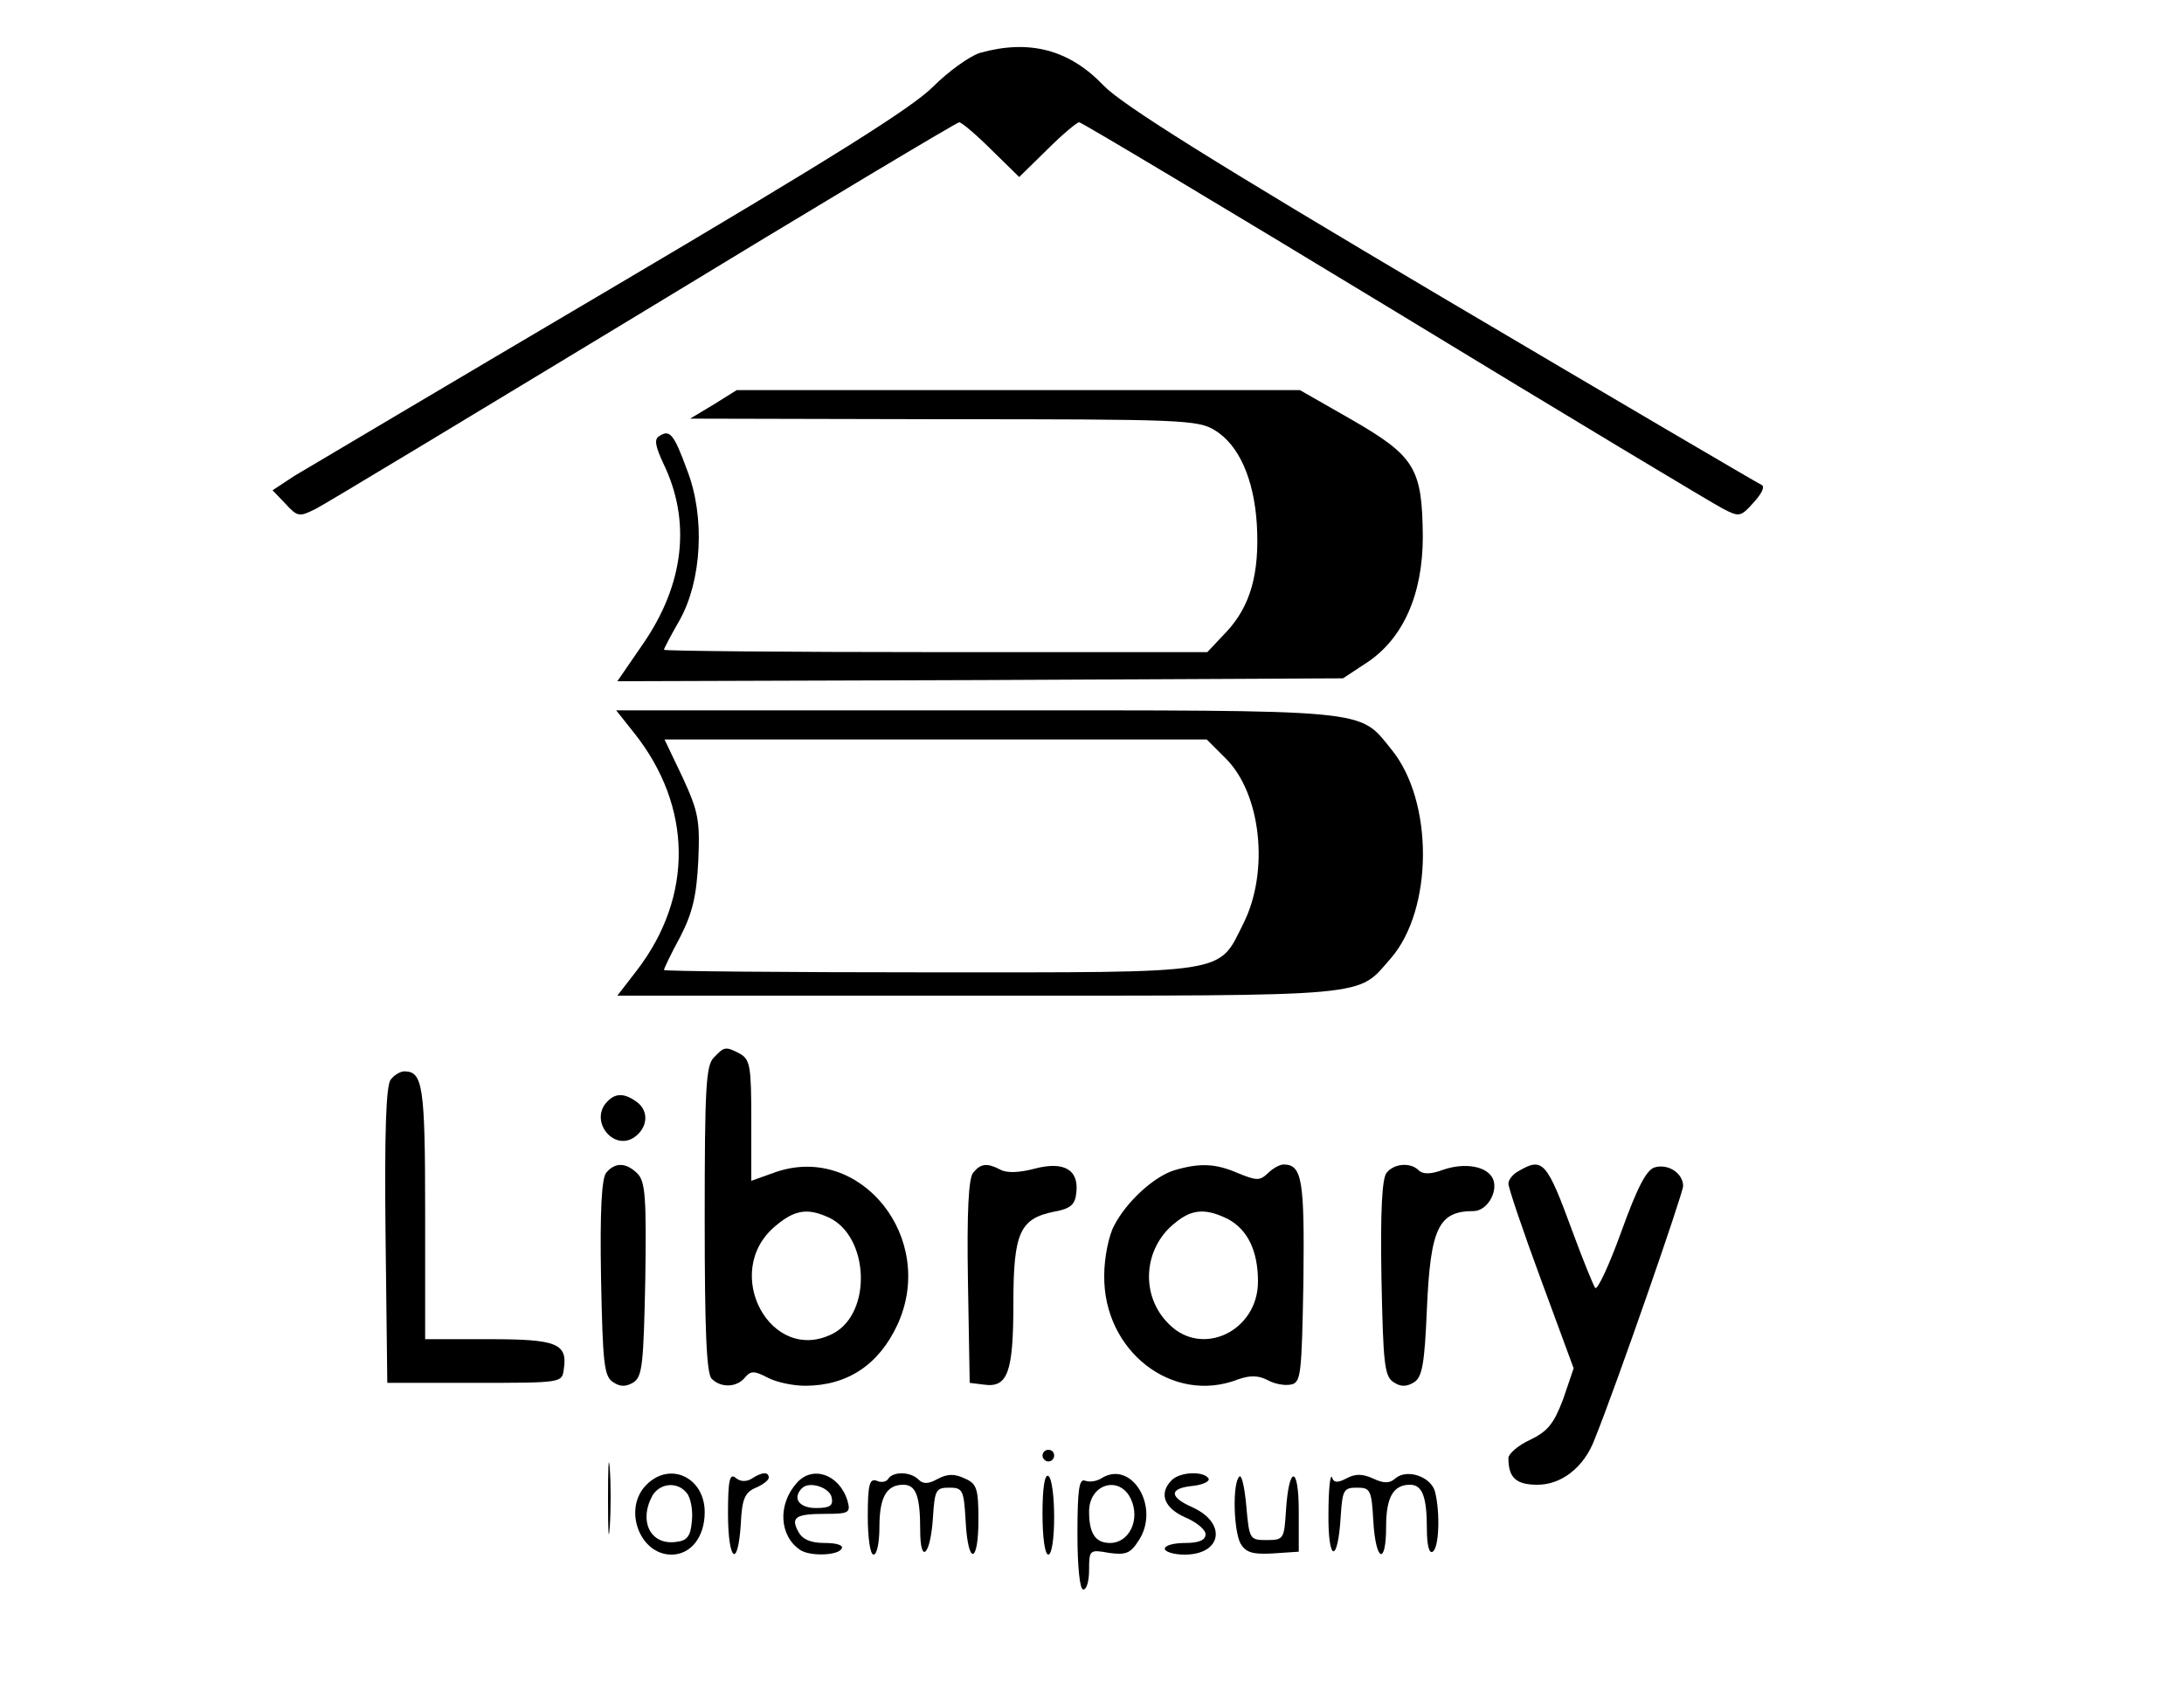 <?xml version="1.0" standalone="no"?>
<!DOCTYPE svg PUBLIC "-//W3C//DTD SVG 20010904//EN"
 "http://www.w3.org/TR/2001/REC-SVG-20010904/DTD/svg10.dtd">
<svg version="1.0" xmlns="http://www.w3.org/2000/svg"
 width="375pt" height="289pt" viewBox="0 0 375 289"
 preserveAspectRatio="xMidYMid meet">

<g transform="translate(0,289) scale(0.1,-0.1)"
fill="#000000" stroke="none">
<path d="M1682 2799 c-18 -6 -54 -32 -80 -58 -36 -36 -171 -121 -552 -346
-278 -164 -522 -309 -544 -322 l-38 -25 22 -23 c21 -23 24 -23 52 -9 16 8 269
161 563 339 294 179 538 325 542 325 4 0 29 -21 55 -47 l48 -47 48 47 c26 26
51 47 55 47 4 0 248 -146 543 -325 294 -179 547 -331 563 -339 27 -14 30 -14
52 11 13 14 20 27 14 30 -5 2 -252 147 -548 322 -397 235 -550 331 -582 364
-59 62 -128 80 -213 56z"/>
<path d="M1225 2195 l-40 -24 435 -1 c408 0 437 -1 466 -19 41 -25 67 -83 72
-161 5 -85 -11 -141 -52 -185 l-33 -35 -467 0 c-256 0 -466 2 -466 4 0 2 12
25 27 51 38 68 44 177 13 257 -23 63 -30 71 -48 59 -9 -5 -7 -17 7 -47 48 -99
36 -207 -35 -310 l-44 -64 623 2 623 3 41 27 c62 41 96 117 96 216 -1 117 -13
138 -120 200 l-91 52 -483 0 -484 0 -40 -25z"/>
<path d="M1089 1631 c100 -126 102 -280 5 -407 l-34 -44 621 0 c684 0 648 -3
707 64 73 84 74 270 1 359 -57 70 -28 67 -714 67 l-617 0 31 -39z m1016 -44
c60 -60 75 -193 30 -283 -44 -88 -20 -84 -539 -84 -251 0 -456 2 -456 4 0 2
12 28 28 57 21 41 28 70 31 131 3 70 0 84 -27 143 l-31 65 466 0 465 0 33 -33z"/>
<path d="M1226 1074 c-14 -13 -16 -53 -16 -278 0 -190 3 -265 12 -274 16 -16
43 -15 57 2 10 12 16 12 39 0 15 -8 44 -14 64 -14 73 0 127 36 159 105 68 148
-63 312 -209 262 l-42 -15 0 104 c0 92 -2 104 -19 114 -25 13 -27 13 -45 -6z
m197 -275 c69 -32 75 -163 8 -199 -107 -56 -194 105 -100 184 33 28 55 32 92
15z"/>
<path d="M671 1036 c-8 -9 -11 -88 -9 -267 l3 -254 150 0 c149 0 150 0 153 23
7 45 -12 52 -129 52 l-109 0 0 218 c0 218 -4 242 -36 242 -6 0 -17 -6 -23 -14z"/>
<path d="M1040 995 c-26 -32 13 -81 48 -59 24 16 27 45 6 61 -23 17 -39 16
-54 -2z"/>
<path d="M1041 876 c-8 -9 -11 -66 -9 -181 3 -147 5 -169 21 -179 12 -8 22 -8
35 0 15 10 17 32 20 177 2 140 0 167 -13 181 -20 20 -39 20 -54 2z"/>
<path d="M1671 876 c-8 -9 -11 -68 -9 -187 l3 -174 24 -3 c41 -6 51 20 51 139
0 122 11 146 70 158 28 5 36 12 38 32 5 40 -21 55 -71 42 -26 -7 -48 -8 -59
-2 -23 12 -34 11 -47 -5z"/>
<path d="M2016 880 c-35 -11 -82 -54 -103 -95 -9 -16 -17 -55 -17 -85 -2 -130
117 -223 230 -179 20 7 34 7 50 -1 12 -7 30 -10 40 -8 18 3 19 16 22 177 2
174 -2 201 -34 201 -7 0 -19 -7 -27 -15 -14 -13 -19 -13 -51 0 -39 17 -66 18
-110 5z m93 -84 c33 -18 51 -54 51 -107 0 -85 -96 -131 -153 -73 -50 49 -44
131 11 174 29 24 53 25 91 6z"/>
<path d="M2381 876 c-8 -9 -11 -66 -9 -181 3 -147 5 -169 21 -179 12 -8 22 -8
35 0 14 9 18 31 22 125 6 140 20 169 80 169 23 0 42 32 34 54 -9 23 -48 30
-86 17 -21 -8 -35 -8 -42 -1 -14 14 -42 12 -55 -4z"/>
<path d="M2608 879 c-10 -5 -18 -15 -18 -22 0 -7 25 -81 56 -165 l56 -152 -18
-53 c-16 -42 -26 -55 -57 -70 -20 -9 -37 -24 -37 -31 0 -34 13 -46 50 -46 41
0 80 30 98 78 38 94 152 423 152 435 0 22 -26 39 -49 32 -14 -4 -30 -35 -57
-110 -21 -58 -41 -101 -45 -97 -3 4 -21 48 -39 97 -44 120 -51 128 -92 104z"/>
<path d="M1044 315 c0 -55 1 -76 3 -47 2 29 2 74 0 100 -2 26 -3 2 -3 -53z"/>
<path d="M1790 390 c0 -5 5 -10 10 -10 6 0 10 5 10 10 0 6 -4 10 -10 10 -5 0
-10 -4 -10 -10z"/>
<path d="M1110 340 c-41 -41 -12 -120 43 -120 33 0 57 30 57 73 0 59 -59 88
-100 47z m69 -14 c7 -8 11 -30 9 -48 -2 -26 -8 -34 -26 -36 -44 -7 -66 34 -42
79 13 22 43 25 59 5z"/>
<path d="M1250 291 c0 -82 17 -97 22 -18 2 43 7 54 26 62 12 5 22 13 22 17 0
11 -12 10 -30 -2 -9 -5 -19 -5 -27 2 -10 8 -13 -4 -13 -61z"/>
<path d="M1368 343 c-33 -37 -30 -91 6 -115 16 -11 64 -10 71 2 4 6 -8 10 -29
10 -24 0 -38 6 -45 19 -14 25 -5 31 46 31 41 0 44 2 38 23 -14 45 -60 61 -87
30z m60 -25 c3 -14 -3 -18 -27 -18 -29 0 -41 17 -24 34 13 13 48 1 51 -16z"/>
<path d="M1525 350 c-3 -5 -12 -7 -20 -3 -12 4 -15 -7 -15 -61 0 -37 4 -66 10
-66 6 0 10 22 10 48 0 50 12 72 41 72 22 0 29 -20 29 -78 0 -61 18 -43 22 23
3 46 5 50 28 50 23 0 25 -4 28 -57 4 -77 22 -75 22 2 0 54 -3 62 -24 71 -17 8
-29 8 -46 -1 -16 -9 -25 -9 -33 -1 -14 14 -44 14 -52 1z"/>
<path d="M1790 291 c0 -41 4 -71 10 -71 6 0 10 28 10 64 0 36 -4 68 -10 71 -6
4 -10 -20 -10 -64z"/>
<path d="M1891 351 c-8 -5 -20 -7 -28 -4 -10 4 -13 -15 -13 -91 0 -57 4 -96
10 -96 6 0 10 15 10 34 0 34 1 35 34 29 29 -4 37 -1 51 21 38 57 -12 140 -64
107z m51 -36 c16 -35 -3 -75 -36 -75 -25 0 -36 16 -36 54 0 48 53 63 72 21z"/>
<path d="M2012 348 c-23 -23 -13 -48 23 -64 19 -8 35 -21 35 -29 0 -10 -11
-15 -35 -15 -19 0 -35 -4 -35 -10 0 -5 15 -10 34 -10 64 0 73 54 14 81 -41 18
-41 33 0 37 18 2 30 8 27 13 -9 13 -49 11 -63 -3z"/>
<path d="M2128 354 c-12 -11 -10 -92 2 -115 9 -15 20 -19 55 -17 l45 3 0 70
c0 79 -17 79 -22 0 -3 -48 -4 -50 -33 -50 -29 0 -30 1 -35 58 -3 33 -8 55 -12
51z"/>
<path d="M2281 291 c-1 -84 16 -88 21 -6 3 46 5 50 28 50 23 0 25 -4 28 -57 4
-70 22 -78 22 -10 0 50 12 72 41 72 21 0 29 -20 29 -76 0 -28 4 -43 10 -39 11
7 13 67 4 103 -7 26 -48 40 -68 23 -10 -9 -20 -9 -39 0 -18 8 -30 8 -45 0 -15
-8 -22 -8 -25 2 -3 6 -6 -22 -6 -62z"/>
</g>
</svg>
